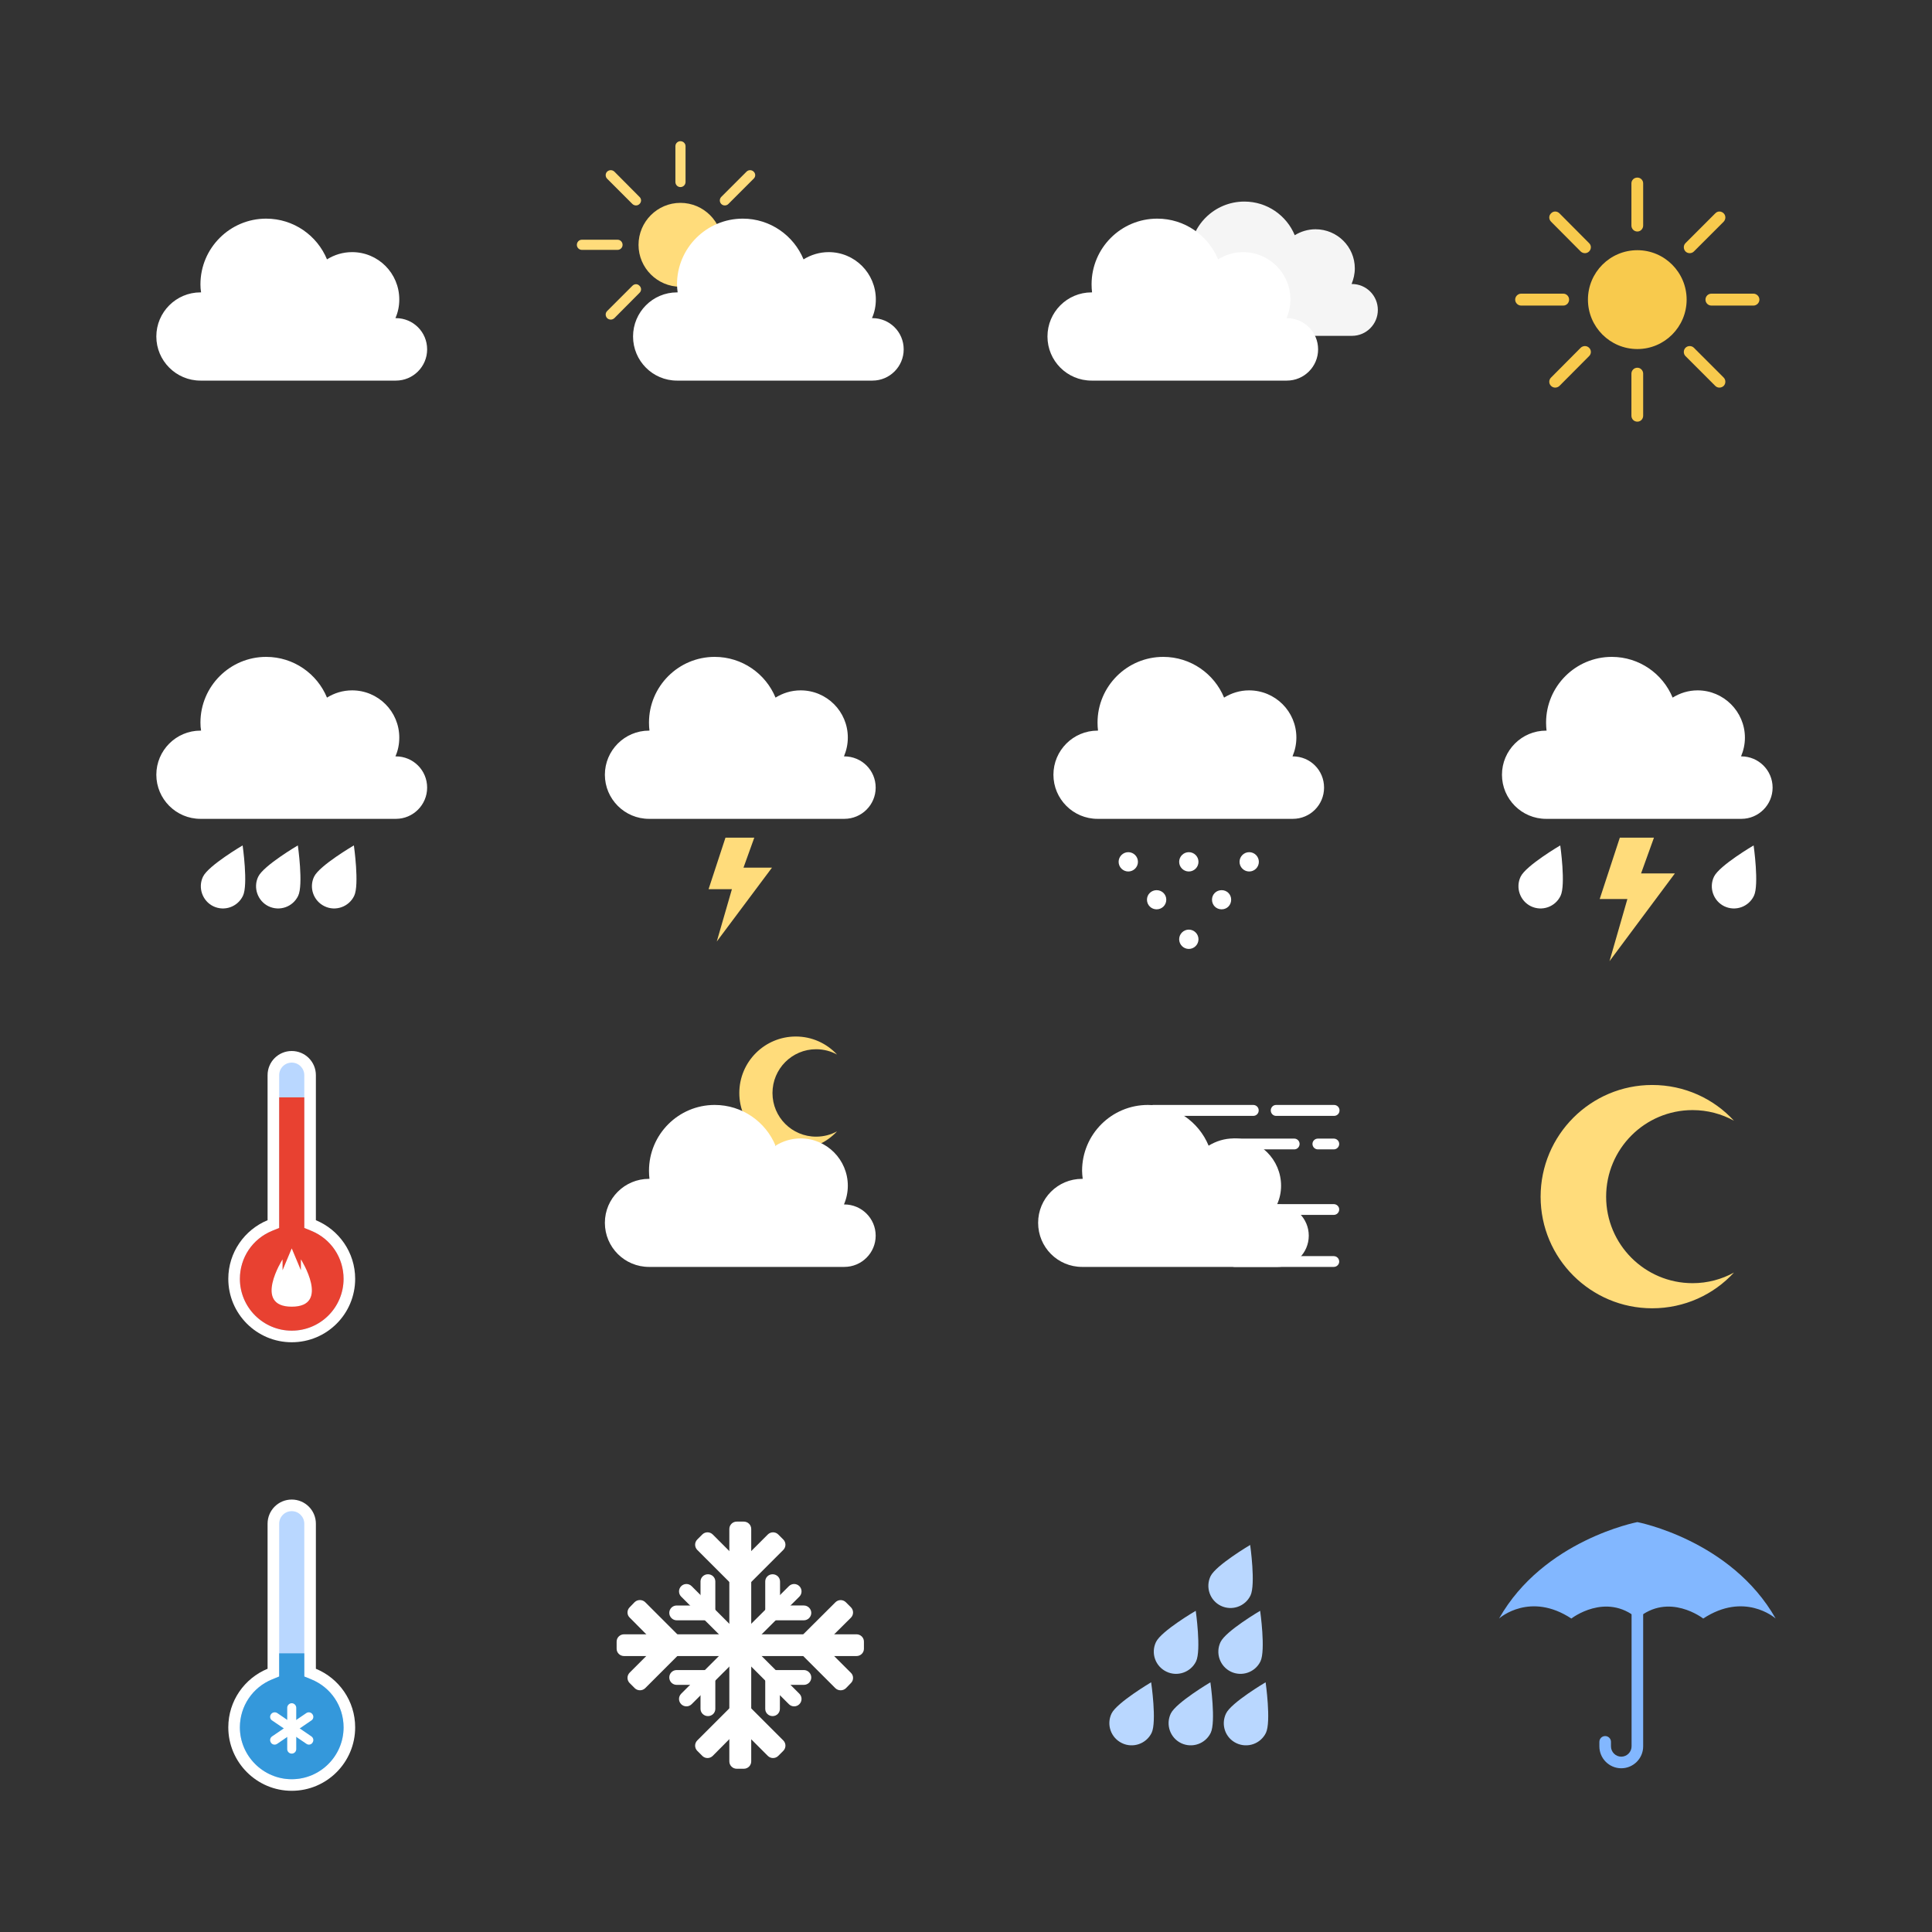 <svg version="1.2" xmlns="http://www.w3.org/2000/svg" viewBox="0 0 1200 1200" width="1200" height="1200">
	<rect x="0" y="0" width="1200" height="1200" fill="#333333" stroke="none"/>
	<title>1044316_OKYJ1L1-ai</title>
	<style>
		.s0 { fill: #ffffff } 
		.s1 { fill: #f8ca4d } 
		.s2 { fill: #f5f5f5 } 
		.s3 { fill: #ffdc7b } 
		.s4 { fill: #b9d7ff } 
		.s5 { fill: #82b7ff } 
		.s6 { fill: #3498db } 
		.s7 { fill: #e84131 } 
	</style>
	<g id="Layer 1">
		<g id="&lt;Group&gt;">
			<g id="&lt;Group&gt;">
				<path id="&lt;Path&gt;" class="s0" d="m245.9 197.6q-0.2 0-0.3 0c1.6-3.6 2.4-7.5 2.4-11.6 0-16.3-13.1-29.4-29.3-29.4-5.8 0-11.1 1.7-15.6 4.5-6.1-14.8-20.7-25.3-37.8-25.3-22.5 0-40.8 18.3-40.8 40.8 0 1.7 0.1 3.4 0.4 5q-0.2 0-0.4 0c-15.1 0-27.4 12.3-27.4 27.4 0 15.1 12.3 27.4 27.4 27.4h121.4c10.7 0 19.4-8.7 19.4-19.4 0-10.8-8.7-19.4-19.4-19.4z"/>
				<g id="&lt;Group&gt;">
					<path id="&lt;Path&gt;" class="s1" d="m1047.6 186.1c0 16.9-13.7 30.7-30.6 30.7-17 0-30.7-13.8-30.7-30.7 0-16.9 13.7-30.7 30.7-30.7 16.9 0 30.6 13.8 30.6 30.7z"/>
					<g id="&lt;Group&gt;">
						<path id="&lt;Path&gt;" class="s1" d="m1017 143.8c-2.1 0-3.7-1.7-3.7-3.7v-26.2c0-2 1.6-3.6 3.7-3.6 2 0 3.6 1.6 3.6 3.6v26.2c0 2-1.6 3.7-3.6 3.7z"/>
						<path id="&lt;Path&gt;" class="s1" d="m1017 261.9c-2.1 0-3.7-1.6-3.7-3.7v-26.1c0-2 1.6-3.7 3.7-3.7 2 0 3.6 1.7 3.6 3.7v26.1c0 2.1-1.6 3.7-3.6 3.7z"/>
					</g>
					<g id="&lt;Group&gt;">
						<path id="&lt;Path&gt;" class="s1" d="m1046.9 156.2c-1.4-1.5-1.4-3.8 0-5.2l18.5-18.5c1.4-1.5 3.7-1.5 5.2 0 1.4 1.4 1.4 3.7 0 5.2l-18.5 18.5c-1.4 1.4-3.8 1.4-5.2 0z"/>
						<path id="&lt;Path&gt;" class="s1" d="m963.4 239.7c-1.5-1.4-1.5-3.8 0-5.2l18.4-18.5c1.5-1.4 3.8-1.4 5.2 0 1.5 1.4 1.5 3.8 0 5.2l-18.4 18.5c-1.5 1.4-3.8 1.4-5.2 0z"/>
					</g>
					<g id="&lt;Group&gt;">
						<path id="&lt;Path&gt;" class="s1" d="m1059.3 186.1c0-2 1.6-3.7 3.7-3.7h26.1c2 0 3.7 1.7 3.7 3.7 0 2-1.7 3.7-3.7 3.7h-26.1c-2.1 0-3.7-1.7-3.7-3.7z"/>
						<path id="&lt;Path&gt;" class="s1" d="m941.1 186.1c0-2 1.7-3.7 3.7-3.7h26.2c2 0 3.6 1.7 3.6 3.7 0 2-1.6 3.7-3.6 3.7h-26.2c-2 0-3.7-1.7-3.7-3.7z"/>
					</g>
					<g id="&lt;Group&gt;">
						<path id="&lt;Path&gt;" class="s1" d="m1046.9 216c1.4-1.4 3.8-1.4 5.2 0l18.5 18.5c1.4 1.4 1.4 3.8 0 5.2-1.5 1.4-3.8 1.4-5.2 0l-18.5-18.5c-1.4-1.4-1.4-3.8 0-5.2z"/>
						<path id="&lt;Path&gt;" class="s1" d="m963.4 132.5c1.4-1.5 3.7-1.5 5.2 0l18.4 18.5c1.5 1.4 1.5 3.7 0 5.2-1.4 1.4-3.7 1.4-5.2 0l-18.4-18.5c-1.5-1.5-1.5-3.8 0-5.2z"/>
					</g>
				</g>
				<g id="&lt;Group&gt;">
					<path id="&lt;Path&gt;" class="s2" d="m839.7 176.4q-0.1 0-0.2 0c1.2-3 2-6.2 2-9.7 0-13.4-10.9-24.3-24.4-24.3-4.7 0-9.2 1.4-12.9 3.7-5.1-12.3-17.2-20.9-31.3-20.9-18.7 0-33.9 15.1-33.9 33.8q0 2.1 0.3 4.2-0.1 0-0.3 0c-12.5 0-22.7 10.1-22.7 22.7 0 12.5 10.2 22.7 22.7 22.7h100.7c8.9 0 16.1-7.2 16.1-16.1 0-8.9-7.2-16.1-16.1-16.1z"/>
					<path id="&lt;Path&gt;" class="s0" d="m799.3 197.6q-0.1 0-0.2 0c1.5-3.6 2.4-7.5 2.4-11.6 0-16.3-13.2-29.4-29.4-29.4-5.7 0-11 1.7-15.5 4.5-6.2-14.8-20.7-25.3-37.8-25.3-22.6 0-40.8 18.3-40.8 40.8 0 1.7 0.1 3.4 0.3 5q-0.2 0-0.3 0c-15.2 0-27.4 12.3-27.4 27.4 0 15.1 12.2 27.4 27.4 27.4h121.3c10.7 0 19.4-8.7 19.4-19.4 0-10.8-8.7-19.4-19.4-19.4z"/>
				</g>
				<g id="&lt;Group&gt;">
					<g id="&lt;Group&gt;">
						<path id="&lt;Path&gt;" class="s3" d="m448.7 152.1c0 14.3-11.7 26-26.1 26-14.3 0-26-11.7-26-26 0-14.4 11.7-26.1 26-26.1 14.4 0 26.1 11.7 26.1 26.1z"/>
						<g id="&lt;Group&gt;">
							<path id="&lt;Path&gt;" class="s3" d="m422.6 116.2c-1.7 0-3.1-1.4-3.1-3.2v-22.2c0-1.7 1.4-3.1 3.1-3.1 1.8 0 3.2 1.4 3.2 3.1v22.2c0 1.8-1.4 3.2-3.2 3.2z"/>
							<path id="&lt;Path&gt;" class="s3" d="m422.6 216.4c-1.7 0-3.1-1.4-3.1-3.1v-22.2c0-1.7 1.4-3.1 3.1-3.1 1.8 0 3.2 1.4 3.2 3.1v22.2c0 1.7-1.4 3.1-3.2 3.1z"/>
						</g>
						<g id="&lt;Group&gt;">
							<path id="&lt;Path&gt;" class="s3" d="m448 126.7c-1.2-1.2-1.2-3.2 0-4.4l15.7-15.7c1.2-1.2 3.2-1.2 4.4 0 1.3 1.2 1.3 3.2 0 4.4l-15.7 15.7c-1.2 1.2-3.2 1.2-4.4 0z"/>
							<path id="&lt;Path&gt;" class="s3" d="m377.1 197.6c-1.2-1.3-1.2-3.2 0-4.4l15.7-15.7c1.3-1.3 3.2-1.3 4.4 0 1.3 1.2 1.3 3.2 0 4.4l-15.6 15.7c-1.3 1.2-3.2 1.2-4.5 0z"/>
						</g>
						<g id="&lt;Group&gt;">
							<path id="&lt;Path&gt;" class="s3" d="m458.5 152.1c0-1.8 1.4-3.2 3.2-3.2h22.2c1.7 0 3.1 1.4 3.1 3.2 0 1.7-1.4 3.1-3.1 3.1h-22.2c-1.8 0-3.2-1.4-3.2-3.1z"/>
							<path id="&lt;Path&gt;" class="s3" d="m358.3 152.1c0-1.8 1.4-3.2 3.1-3.2h22.2c1.7 0 3.1 1.4 3.1 3.2 0 1.7-1.4 3.1-3.1 3.1h-22.2c-1.7 0-3.1-1.4-3.1-3.1z"/>
						</g>
						<g id="&lt;Group&gt;">
							<path id="&lt;Path&gt;" class="s3" d="m448 177.5c1.2-1.3 3.2-1.3 4.4 0l15.7 15.7c1.3 1.2 1.3 3.1 0 4.4-1.2 1.2-3.2 1.2-4.4 0l-15.7-15.7c-1.2-1.2-1.2-3.2 0-4.4z"/>
							<path id="&lt;Path&gt;" class="s3" d="m377.1 106.6c1.3-1.2 3.2-1.2 4.5 0l15.6 15.7c1.3 1.2 1.3 3.2 0 4.4-1.2 1.2-3.1 1.2-4.4 0l-15.7-15.7c-1.2-1.2-1.2-3.2 0-4.4z"/>
						</g>
					</g>
					<path id="&lt;Path&gt;" class="s0" d="m541.9 197.6q-0.1 0-0.3 0c1.6-3.6 2.4-7.5 2.4-11.6 0-16.3-13.1-29.4-29.3-29.4-5.7 0-11.1 1.7-15.6 4.5-6.1-14.8-20.7-25.3-37.7-25.3-22.6 0-40.9 18.3-40.9 40.8 0 1.7 0.2 3.4 0.4 5q-0.2 0-0.4 0c-15.1 0-27.3 12.3-27.3 27.4 0 15.1 12.2 27.4 27.3 27.4h121.4c10.7 0 19.4-8.7 19.4-19.4 0-10.8-8.7-19.4-19.4-19.4z"/>
				</g>
				<g id="&lt;Group&gt;">
					<path id="&lt;Path&gt;" class="s0" d="m245.9 469.8q-0.2 0-0.3 0c1.6-3.6 2.4-7.5 2.4-11.7 0-16.2-13.1-29.3-29.3-29.3-5.8 0-11.1 1.7-15.6 4.5-6.1-14.8-20.7-25.3-37.8-25.3-22.5 0-40.8 18.3-40.8 40.8 0 1.7 0.1 3.4 0.4 5q-0.2 0-0.4 0c-15.1 0-27.4 12.3-27.4 27.4 0 15.1 12.3 27.4 27.4 27.4h121.4c10.7 0 19.4-8.7 19.4-19.4 0-10.8-8.7-19.4-19.4-19.4z"/>
					<path id="&lt;Path&gt;" class="s0" d="m150.9 556.4c-3.3 6.9-11.5 9.8-18.4 6.5-6.8-3.3-9.7-11.6-6.4-18.4 3.3-6.9 24.6-19.4 24.6-19.4 0 0 3.5 24.5 0.2 31.3z"/>
					<path id="&lt;Path&gt;" class="s0" d="m185.2 556.4c-3.3 6.9-11.5 9.8-18.4 6.5-6.8-3.3-9.7-11.6-6.4-18.4 3.3-6.9 24.6-19.4 24.6-19.4 0 0 3.5 24.5 0.2 31.3z"/>
					<path id="&lt;Path&gt;" class="s0" d="m220 556.4c-3.3 6.9-11.6 9.8-18.4 6.5-6.9-3.3-9.8-11.6-6.5-18.4 3.3-6.9 24.7-19.4 24.7-19.4 0 0 3.5 24.5 0.2 31.3z"/>
				</g>
				<g id="&lt;Group&gt;">
					<path id="&lt;Path&gt;" class="s4" d="m690.4 1064.3c-3.3 6.9-0.4 15.1 6.5 18.4 6.8 3.3 15.1 0.4 18.4-6.4 3.3-6.9-0.3-31.4-0.3-31.4 0 0-21.3 12.6-24.6 19.4z"/>
					<path id="&lt;Path&gt;" class="s4" d="m727.2 1064.3c-3.3 6.9-0.4 15.1 6.4 18.4 6.9 3.3 15.1 0.4 18.4-6.4 3.3-6.9-0.2-31.4-0.2-31.4 0 0-21.3 12.6-24.6 19.4z"/>
					<path id="&lt;Path&gt;" class="s4" d="m742.9 1031.9c3.3-6.9-0.2-31.4-0.2-31.4 0 0-21.4 12.5-24.7 19.4-3.3 6.9-0.4 15.1 6.5 18.4 6.8 3.3 15.1 0.4 18.4-6.4z"/>
					<path id="&lt;Path&gt;" class="s4" d="m764.5 1038.3c6.9 3.3 15.1 0.4 18.4-6.4 3.3-6.9-0.2-31.4-0.2-31.4 0 0-21.3 12.5-24.6 19.4-3.3 6.9-0.4 15.1 6.4 18.4z"/>
					<path id="&lt;Path&gt;" class="s4" d="m776.7 991c3.3-6.9-0.2-31.4-0.2-31.4 0 0-21.3 12.6-24.6 19.4-3.3 6.9-0.4 15.1 6.4 18.4 6.9 3.3 15.1 0.4 18.4-6.4z"/>
					<path id="&lt;Path&gt;" class="s4" d="m786.1 1044.9c0 0-21.4 12.6-24.6 19.4-3.3 6.9-0.5 15.1 6.4 18.4 6.9 3.3 15.1 0.4 18.4-6.4 3.3-6.9-0.2-31.4-0.2-31.4z"/>
				</g>
				<g id="&lt;Group&gt;">
					<path id="&lt;Path&gt;" class="s0" d="m524.4 469.8q-0.1 0-0.2 0c1.5-3.6 2.4-7.5 2.4-11.7 0-16.2-13.1-29.3-29.3-29.3-5.8 0-11.1 1.7-15.6 4.5-6.1-14.8-20.7-25.3-37.8-25.3-22.5 0-40.8 18.3-40.8 40.8 0 1.7 0.1 3.4 0.3 5q-0.1 0-0.3 0c-15.1 0-27.4 12.3-27.4 27.4 0 15.1 12.3 27.4 27.4 27.4h121.3c10.8 0 19.5-8.7 19.5-19.4 0-10.8-8.7-19.4-19.5-19.4z"/>
					<path id="&lt;Path&gt;" class="s3" d="m450.6 520.3l-10.5 32h14.5l-9.4 32.5 34.3-45.9h-17.7l6.7-18.6z"/>
				</g>
				<g id="&lt;Group&gt;">
					<path id="&lt;Path&gt;" class="s0" d="m1081.6 469.8q-0.1 0-0.2 0c1.5-3.6 2.4-7.5 2.4-11.6 0-16.2-13.2-29.4-29.4-29.4-5.7 0-11 1.7-15.5 4.5-6.1-14.8-20.7-25.3-37.8-25.3-22.5 0-40.8 18.3-40.8 40.8 0 1.7 0.1 3.4 0.3 5.1q-0.2 0-0.3-0.1c-15.1 0-27.4 12.3-27.4 27.4 0 15.1 12.3 27.4 27.4 27.4h121.3c10.7 0 19.4-8.7 19.4-19.4 0-10.7-8.7-19.4-19.4-19.4z"/>
					<path id="&lt;Path&gt;" class="s0" d="m969.3 556.4c-3.3 6.9-11.5 9.8-18.4 6.5-6.8-3.3-9.7-11.6-6.4-18.4 3.3-6.9 24.6-19.4 24.6-19.4 0 0 3.5 24.5 0.2 31.3z"/>
					<path id="&lt;Path&gt;" class="s0" d="m1089.4 556.4c-3.3 6.9-11.5 9.8-18.4 6.5-6.8-3.3-9.7-11.6-6.4-18.4 3.3-6.9 24.6-19.4 24.6-19.4 0 0 3.5 24.5 0.2 31.3z"/>
					<path id="&lt;Path&gt;" class="s3" d="m1006.1 520.3l-12.5 38.1h17.2l-11.1 38.6 40.6-54.5h-21l8-22.2z"/>
				</g>
				<g id="&lt;Group&gt;">
					<path id="&lt;Path&gt;" class="s0" d="m803 469.8q-0.1 0-0.2 0c1.5-3.6 2.4-7.5 2.4-11.7 0-16.2-13.1-29.3-29.4-29.3-5.7 0-11 1.7-15.5 4.5-6.1-14.8-20.7-25.3-37.8-25.3-22.5 0-40.8 18.3-40.8 40.8 0 1.7 0.1 3.4 0.3 5q-0.1 0-0.3 0c-15.1 0-27.4 12.3-27.4 27.4 0 15.1 12.3 27.4 27.4 27.4h121.3c10.8 0 19.4-8.7 19.4-19.4 0-10.8-8.6-19.4-19.4-19.4z"/>
					<path id="&lt;Path&gt;" class="s0" d="m706.8 535.3c0 3.3-2.7 6-6 6-3.3 0-6-2.7-6-6 0-3.3 2.7-6 6-6 3.3 0 6 2.7 6 6z"/>
					<path id="&lt;Path&gt;" class="s0" d="m744.4 535.3c0 3.3-2.7 6-6 6-3.3 0-6-2.7-6-6 0-3.3 2.7-6 6-6 3.3 0 6 2.7 6 6z"/>
					<path id="&lt;Path&gt;" class="s0" d="m744.4 583.4c0 3.3-2.7 6-6 6-3.3 0-6-2.7-6-6 0-3.3 2.7-6 6-6 3.3 0 6 2.7 6 6z"/>
					<path id="&lt;Path&gt;" class="s0" d="m724.4 558.8c0 3.4-2.7 6-6 6-3.3 0-6-2.6-6-6 0-3.3 2.7-5.9 6-5.9 3.3 0 6 2.6 6 5.9z"/>
					<path id="&lt;Path&gt;" class="s0" d="m764.7 558.8c0 3.4-2.6 6-5.9 6-3.4 0-6-2.6-6-6 0-3.3 2.6-5.9 6-5.9 3.3 0 5.9 2.6 5.9 5.9z"/>
					<path id="&lt;Path&gt;" class="s0" d="m781.9 535.3c0 3.3-2.7 6-6 6-3.3 0-6-2.7-6-6 0-3.3 2.7-6 6-6 3.3 0 6 2.7 6 6z"/>
				</g>
				<path id="&lt;Path&gt;" class="s3" d="m1051.3 797c9.3 0 18.1-2.4 25.7-6.6-12.6 13.7-30.7 22.2-50.8 22.2-38.2 0-69.3-31-69.3-69.3 0-38.3 31.1-69.4 69.3-69.4 20.1 0 38.2 8.5 50.8 22.2-7.6-4.2-16.4-6.6-25.7-6.6-29.7 0-53.7 24.1-53.7 53.8 0 29.6 24 53.7 53.7 53.7z"/>
				<g id="&lt;Group&gt;">
					<path id="&lt;Path&gt;" class="s0" d="m793.5 748.1q-0.1 0-0.3 0c1.6-3.5 2.5-7.5 2.5-11.6 0-16.2-13.2-29.4-29.4-29.4-5.7 0-11 1.7-15.6 4.5-6.1-14.8-20.7-25.3-37.7-25.3-22.6 0-40.9 18.3-40.9 40.9 0 1.7 0.2 3.3 0.4 5q-0.2 0-0.4 0c-15.1 0-27.3 12.2-27.3 27.3 0 15.2 12.2 27.4 27.3 27.4h121.4c10.7 0 19.4-8.7 19.4-19.4 0-10.7-8.7-19.4-19.4-19.4z"/>
					<path id="&lt;Path&gt;" class="s0" d="m778.4 693.1h-62.1c-1.8 0-3.3-1.5-3.3-3.4 0-1.9 1.5-3.4 3.3-3.4h62.1c1.9 0 3.4 1.5 3.4 3.4 0 1.9-1.5 3.4-3.4 3.4z"/>
					<path id="&lt;Path&gt;" class="s0" d="m828.6 693.1h-36c-1.8 0-3.3-1.5-3.3-3.4 0-1.9 1.5-3.4 3.3-3.4h36c1.9 0 3.4 1.5 3.4 3.4 0 1.9-1.5 3.4-3.4 3.4z"/>
					<path id="&lt;Path&gt;" class="s0" d="m803.9 713.9h-37.1c-1.9 0-3.4-1.5-3.4-3.4 0-1.8 1.5-3.3 3.4-3.3h37.1c1.8 0 3.3 1.5 3.3 3.3 0 1.9-1.5 3.4-3.3 3.4z"/>
					<path id="&lt;Path&gt;" class="s0" d="m828.4 713.9h-9.8c-1.9 0-3.4-1.5-3.4-3.4 0-1.8 1.5-3.3 3.4-3.3h9.8c1.9 0 3.4 1.5 3.4 3.3 0 1.9-1.5 3.4-3.4 3.4z"/>
					<path id="&lt;Path&gt;" class="s0" d="m828.4 754.6h-61.6c-1.9 0-3.4-1.5-3.4-3.4 0-1.8 1.5-3.3 3.4-3.3h61.6c1.9 0 3.4 1.5 3.4 3.3 0 1.9-1.5 3.4-3.4 3.4z"/>
					<path id="&lt;Path&gt;" class="s0" d="m828.4 786.9h-61.6c-1.9 0-3.4-1.5-3.4-3.3 0-1.9 1.5-3.4 3.4-3.4h61.6c1.9 0 3.4 1.5 3.4 3.4 0 1.8-1.5 3.3-3.4 3.3z"/>
				</g>
				<g id="&lt;Group&gt;">
					<path id="&lt;Path&gt;" class="s0" d="m462 1098.6h-4.4c-2.5 0-4.6-2-4.6-4.6v-144.3c0-2.6 2.1-4.6 4.6-4.6h4.4c2.5 0 4.6 2 4.6 4.6v144.3c0 2.6-2.1 4.6-4.6 4.6z"/>
					<g id="&lt;Group&gt;">
						<path id="&lt;Path&gt;" class="s0" d="m486.5 956.2c1.8 1.8 1.8 4.7 0 6.5l-26.6 26.6-0.1-0.1-0.1 0.1-26.6-26.6c-1.8-1.8-1.8-4.7 0-6.5l3.1-3.1c1.8-1.8 4.7-1.8 6.5 0l13.9 13.9c1.8 1.8 4.7 1.8 6.4 0l13.9-13.9c1.8-1.8 4.7-1.8 6.5 0z"/>
						<path id="&lt;Path&gt;" class="s0" d="m433.1 1087.5c-1.8-1.8-1.8-4.7 0-6.5l26.6-26.6 0.1 0.1 0.1-0.1 26.6 26.6c1.8 1.8 1.8 4.7 0 6.5l-3.1 3.1c-1.8 1.8-4.7 1.8-6.5 0l-13.9-13.9c-1.8-1.8-4.7-1.8-6.5 0l-13.8 13.9c-1.8 1.8-4.7 1.8-6.5 0z"/>
					</g>
					<path id="&lt;Path&gt;" class="s0" d="m383 1024.1v-4.5c0-2.5 2.1-4.5 4.6-4.5h144.4c2.5 0 4.6 2 4.6 4.5v4.5c0 2.5-2.1 4.5-4.6 4.5h-144.4c-2.5 0-4.6-2-4.6-4.5z"/>
					<g id="&lt;Group&gt;">
						<path id="&lt;Path&gt;" class="s0" d="m525.4 1048.6c-1.8 1.7-4.7 1.7-6.5 0l-26.6-26.6 0.1-0.1-0.1-0.2 26.6-26.5c1.8-1.8 4.7-1.8 6.5 0l3.1 3.1c1.8 1.8 1.8 4.7 0 6.5l-13.9 13.8c-1.7 1.8-1.7 4.7 0 6.5l13.9 13.9c1.8 1.7 1.8 4.7 0 6.4z"/>
						<path id="&lt;Path&gt;" class="s0" d="m394.2 995.1c1.8-1.7 4.7-1.7 6.5 0l26.6 26.6-0.2 0.1 0.2 0.2-26.6 26.6c-1.8 1.7-4.7 1.7-6.5-0.1l-3.1-3.1c-1.8-1.8-1.8-4.7 0-6.5l13.8-13.8c1.8-1.8 1.8-4.7 0-6.5l-13.8-13.9c-1.8-1.7-1.8-4.6 0-6.4z"/>
					</g>
					<path id="&lt;Path&gt;" class="s0" d="m423.1 1058.5c-1.8-1.8-1.8-4.7 0-6.5l66.9-66.8c1.8-1.8 4.7-1.8 6.5 0 1.8 1.8 1.8 4.7 0 6.5l-66.9 66.8c-1.8 1.8-4.7 1.8-6.5 0z"/>
					<g id="&lt;Group&gt;">
						<path id="&lt;Path&gt;" class="s0" d="m503.9 1001.8c0 2.5-2.1 4.6-4.6 4.6h-23.9v-0.1h-0.1v-24c0-2.5 2-4.5 4.6-4.5 2.5 0 4.6 2 4.6 4.5v10.3c0 2.6 2 4.6 4.5 4.6h10.3c2.5 0 4.6 2.1 4.6 4.6z"/>
						<path id="&lt;Path&gt;" class="s0" d="m415.7 1041.9c0-2.5 2-4.6 4.6-4.6h23.9v0.1h0.1v24c0 2.5-2 4.5-4.6 4.5-2.5 0-4.6-2-4.6-4.5v-10.3c0-2.6-2-4.6-4.6-4.6h-10.2c-2.5 0-4.6-2-4.6-4.6z"/>
					</g>
					<path id="&lt;Path&gt;" class="s0" d="m423.1 985.2c1.8-1.8 4.7-1.8 6.5 0l66.9 66.8c1.8 1.8 1.8 4.7 0 6.5-1.8 1.8-4.7 1.8-6.5 0l-66.9-66.8c-1.8-1.8-1.8-4.7 0-6.5z"/>
					<g id="&lt;Group&gt;">
						<path id="&lt;Path&gt;" class="s0" d="m479.9 1065.9c-2.6 0-4.6-2-4.6-4.5v-24l0.1 0.1v-0.2h23.9c2.5 0 4.6 2.1 4.6 4.6 0 2.6-2.1 4.6-4.6 4.6h-10.3c-2.5 0-4.6 2.1-4.6 4.6v10.3c0 2.5-2 4.5-4.5 4.5z"/>
						<path id="&lt;Path&gt;" class="s0" d="m439.7 977.8c2.6 0 4.6 2 4.6 4.5v24l-0.1-0.1v0.2h-23.9c-2.5 0-4.6-2.1-4.6-4.6 0-2.6 2.1-4.6 4.6-4.6h10.3c2.5 0 4.5-2.1 4.5-4.6v-10.3c0-2.5 2.1-4.5 4.6-4.5z"/>
					</g>
				</g>
				<g id="&lt;Group&gt;">
					<path id="&lt;Path&gt;" class="s3" d="m506.9 706c4.7 0 9.2-1.2 13-3.3-6.4 6.9-15.5 11.2-25.6 11.2-19.4 0-35.1-15.7-35.1-35 0-19.4 15.7-35.1 35.1-35.1 10.1 0 19.2 4.3 25.6 11.2-3.8-2.1-8.3-3.3-13-3.3-15 0-27.1 12.2-27.1 27.2 0 15 12.1 27.1 27.1 27.1z"/>
					<path id="&lt;Path&gt;" class="s0" d="m524.4 748.1q-0.1 0-0.2 0c1.5-3.5 2.4-7.5 2.4-11.6 0-16.2-13.1-29.4-29.3-29.4-5.8 0-11.1 1.7-15.6 4.5-6.1-14.8-20.7-25.3-37.8-25.3-22.5 0-40.8 18.3-40.8 40.9 0 1.7 0.1 3.3 0.3 5q-0.1 0-0.3 0c-15.1 0-27.4 12.2-27.4 27.3 0 15.2 12.3 27.4 27.4 27.4h121.3c10.8 0 19.5-8.7 19.5-19.4 0-10.7-8.7-19.4-19.5-19.4z"/>
				</g>
				<g id="&lt;Group&gt;">
					<g id="&lt;Group&gt;">
						<path id="&lt;Path&gt;" class="s5" d="m1102.9 1005.3c-0.8-0.7-19.6-16.7-45 0 0 0-21.4-16.7-40.9 0-19.6-16.7-41 0-41 0-25.4-16.7-44.2-0.7-44.9 0 27.6-48.8 85.9-59.9 85.9-59.9 0 0 58.2 11.1 85.9 59.9z"/>
					</g>
					<g id="&lt;Group&gt;">
						<path id="&lt;Path&gt;" class="s5" d="m1007 1098.3c-7.5 0-13.6-6.1-13.6-13.6v-2.8c0-2 1.6-3.6 3.6-3.6 2 0 3.6 1.6 3.6 3.6v2.8c0 3.5 2.9 6.4 6.4 6.4 3.5 0 6.4-2.9 6.4-6.4v-104.5c0-2 1.6-3.6 3.6-3.6 2 0 3.6 1.6 3.6 3.6v104.5c0 7.5-6.1 13.6-13.6 13.6z"/>
					</g>
				</g>
				<g id="&lt;Group&gt;">
					<path id="&lt;Path&gt;" class="s0" d="m196.2 1036.5v-90.1c0-8.3-6.7-15-15-15-8.3 0-15 6.7-15 15v90.1c-14.3 5.9-24.4 19.9-24.4 36.4 0 21.7 17.7 39.4 39.4 39.4 21.8 0 39.4-17.7 39.4-39.4 0-16.5-10.1-30.5-24.4-36.4z"/>
					<path id="&lt;Path&gt;" class="s4" d="m181.2 1105.1c-17.7 0-32.2-14.5-32.2-32.2 0-13.1 7.8-24.8 20-29.8l4.4-1.8v-94.9c0-4.3 3.5-7.8 7.8-7.8 4.3 0 7.8 3.5 7.8 7.8v94.9l4.4 1.8c12.2 5 20 16.7 20 29.8 0 17.7-14.4 32.2-32.2 32.2z"/>
					<path id="&lt;Path&gt;" class="s6" d="m193.4 1043.1l-4.4-1.8v-14.4h-15.6v14.4l-4.4 1.8c-12.2 5-20 16.7-20 29.8 0 17.7 14.5 32.2 32.2 32.2 17.8 0 32.2-14.5 32.2-32.2 0-13.1-7.8-24.8-20-29.8z"/>
					<g id="&lt;Group&gt;">
						<path id="&lt;Path&gt;" class="s0" d="m181.2 1089.2c-1.5 0-2.8-1.2-2.8-2.8v-25.7c0-1.5 1.3-2.8 2.8-2.8 1.5 0 2.8 1.3 2.8 2.8v25.7c0 1.6-1.3 2.8-2.8 2.8z"/>
						<path id="&lt;Path&gt;" class="s0" d="m168.3 1082.4c-0.9-1.3-0.6-3 0.7-3.9l21.3-14.5c1.2-0.8 3-0.5 3.8 0.8 0.9 1.2 0.6 3-0.7 3.8l-21.2 14.5c-1.3 0.9-3.1 0.6-3.9-0.7z"/>
						<path id="&lt;Path&gt;" class="s0" d="m194.1 1082.4c0.9-1.3 0.6-3-0.7-3.9l-21.2-14.5c-1.3-0.8-3.1-0.5-3.9 0.8-0.9 1.2-0.6 3 0.7 3.8l21.3 14.5c1.2 0.9 3 0.6 3.8-0.7z"/>
					</g>
				</g>
				<g id="&lt;Group&gt;">
					<path id="&lt;Path&gt;" class="s0" d="m196.2 757.9v-90.1c0-8.3-6.7-15-15-15-8.3 0-15 6.7-15 15v90.1c-14.3 5.9-24.4 20-24.4 36.4 0 21.8 17.7 39.4 39.4 39.4 21.8 0 39.4-17.6 39.4-39.4 0-16.4-10.1-30.5-24.4-36.4z"/>
					<path id="&lt;Path&gt;" class="s4" d="m181.2 826.5c-17.7 0-32.2-14.4-32.2-32.2 0-13.1 7.8-24.8 20-29.8l4.4-1.8v-94.9c0-4.3 3.5-7.8 7.8-7.8 4.3 0 7.8 3.5 7.8 7.8v94.9l4.4 1.8c12.2 5 20 16.7 20 29.8 0 17.8-14.4 32.2-32.2 32.2z"/>
					<path id="&lt;Path&gt;" class="s7" d="m193.4 764.5l-4.4-1.8v-81.1h-15.6v81.1l-4.4 1.8c-12.2 5-20 16.7-20 29.8 0 17.8 14.5 32.2 32.2 32.2 17.8 0 32.2-14.4 32.2-32.2 0-13.1-7.8-24.8-20-29.8z"/>
					<path id="&lt;Path&gt;" class="s0" d="m181.2 811.6c-24.3 0-5.7-29.4-5.7-29.4v6.8l5.7-13.6 5.7 13.6v-6.8c0 0 18.6 29.4-5.7 29.4z"/>
				</g>
			</g>
		</g>
	</g>
</svg>